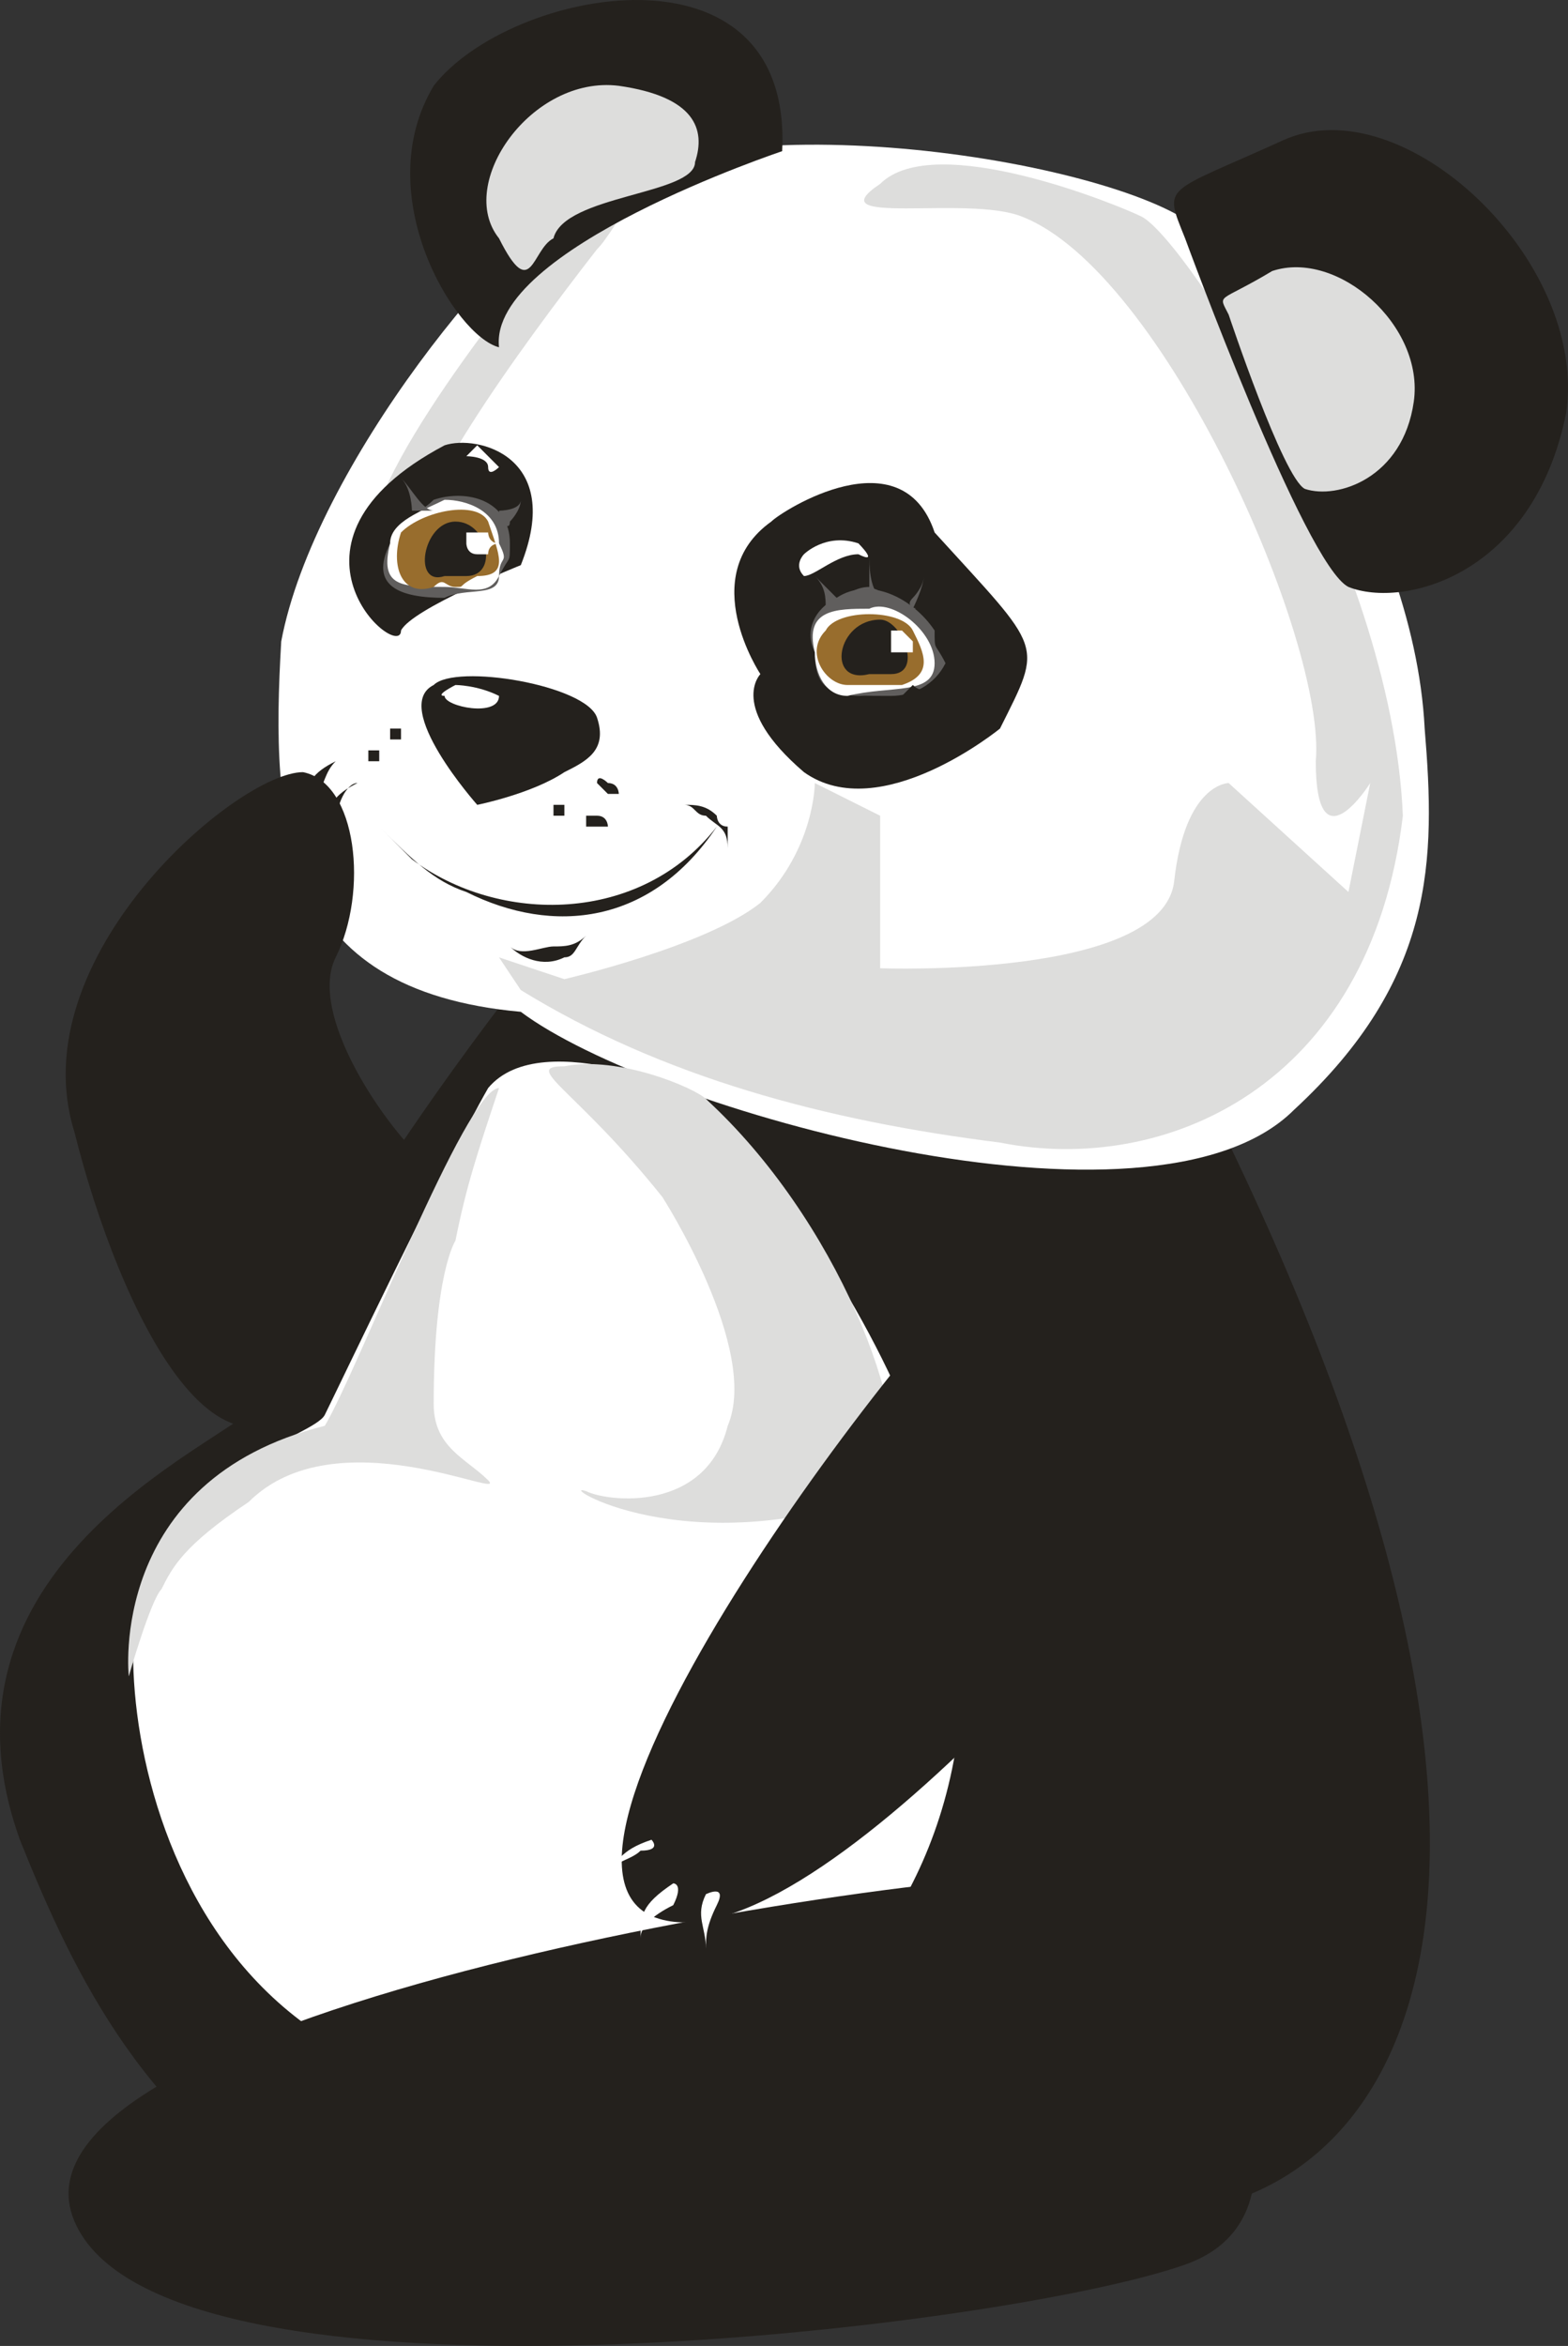 <?xml version="1.0" encoding="utf-8"?>
<!-- Generator: Adobe Illustrator 13.0.0, SVG Export Plug-In . SVG Version: 6.00 Build 14948)  -->
<svg version="1.2" baseProfile="tiny" id="Layer_1" xmlns="http://www.w3.org/2000/svg" xmlns:xlink="http://www.w3.org/1999/xlink"
	 x="0px" y="0px" width="104.954px" height="156.966px" viewBox="0 0 104.954 156.966" xml:space="preserve">
<rect x="0" y="0" width="104.954" height="156.966" fill="#333333" stroke="none"/>
<path fill="#24211D" d="M34.86,65.513c0,0-13.85,17.494-17.494,28.428c-2.915,2.916-22.596,10.934-16.035,29.156
	c7.289,18.223,19.68,40.819,78.722,24.783c16.036-2.916,25.512-26.241-0.729-77.265C73.493,58.953,34.86,59.682,34.86,65.513
	L34.86,65.513z"/>
<path fill="none" stroke="#FFFFFF" stroke-width="0" stroke-linecap="square" stroke-miterlimit="10" d="M34.86,65.513
	c0,0-13.85,17.494-17.494,28.428c-2.915,2.916-22.596,10.934-16.035,29.156c7.289,18.223,19.68,40.819,78.722,24.783
	c16.036-2.916,25.512-26.241-0.729-77.265C73.493,58.953,34.86,59.682,34.86,65.513L34.86,65.513z"/>
<path fill="#FFFFFF" d="M86.613,74.26c-9.476,9.476-43.006,0-51.753-6.56c-16.036-1.458-16.765-12.392-16.036-24.783
	c2.187-11.663,15.308-27.699,21.139-30.614c11.662-5.832,37.903-0.729,40.819,3.645C82.968,19.592,94.63,34.17,95.36,48.748
	C96.088,57.495,96.088,65.513,86.613,74.26L86.613,74.26z"/>
<path fill="none" stroke="#282421" stroke-width="0" stroke-linecap="square" stroke-miterlimit="10" d="M86.613,74.26
	c-9.476,9.476-43.006,0-51.753-6.56c-16.036-1.458-16.765-12.392-16.036-24.783c2.187-11.663,15.308-27.699,21.139-30.614
	c11.662-5.832,37.903-0.729,40.819,3.645C82.968,19.592,94.63,34.17,95.36,48.748C96.088,57.495,96.088,65.513,86.613,74.26
	L86.613,74.26z"/>
<path fill="#DDDDDC" d="M27.571,37.814c0,0.729,0,1.458-0.729,1.458c-0.729,0-1.458,0-2.188-0.729L27.571,37.814z M24.655,38.543
	c-1.457-5.103,8.019-16.765,13.121-23.325l2.187,1.458c-5.103,6.56-13.12,17.494-12.392,21.138L24.655,38.543z M37.776,15.218
	c0.729-1.458,1.458-2.187,2.187-2.916l2.187,1.458c-0.729,0.729-1.458,2.187-2.187,2.916L37.776,15.218z M39.962,12.303
	c0.729-0.729,1.458-1.458,1.458-1.458l1.458,2.187c0,0,0,0-0.729,0.729L39.962,12.303z M41.42,10.845l1.458,2.187l-0.729-1.458
	L41.42,10.845z M42.878,13.032L42.878,13.032l-1.458-2.187l0,0L42.878,13.032z M42.878,13.032c0,0.729-1.458,0.729-1.458,0
	c-0.729-0.729-0.729-1.458,0-2.187L42.878,13.032z"/>
<path fill="#24211D" d="M51.625,34.899c0.729-0.729,8.747-5.832,10.934,0.729c7.289,8.018,7.289,7.289,4.374,13.12
	c0,0-8.019,6.56-13.12,2.916c-5.103-4.373-2.916-6.56-2.916-6.56S46.523,38.543,51.625,34.899L51.625,34.899z"/>
<path fill="#24211D" d="M29.757,29.796c2.187-0.729,8.019,0.729,5.103,8.018c0,0-7.289,2.916-8.018,4.374
	C26.842,44.375,17.366,36.356,29.757,29.796L29.757,29.796z"/>
<path fill="#24211D" d="M29.029,45.833c1.458-1.458,10.205,0,10.934,2.187c0.729,2.187-0.729,2.916-2.187,3.645
	c-2.187,1.458-5.832,2.187-5.832,2.187S26.113,47.291,29.029,45.833L29.029,45.833z"/>
<path fill="#FFFFFF" d="M56.727,44.375c0,0.729,1.458,1.458,2.187,0.729c0.729,0,1.458-0.729,0.729-2.187
	c0-0.729-0.729-0.729-2.187-0.729C56.727,42.917,55.999,43.646,56.727,44.375L56.727,44.375z"/>
<path fill="#FFFFFF" d="M29.757,36.356c0,0.729,0.729,1.458,0.729,0.729c0.729,0,0.729-0.729,0.729-0.729
	c0-0.729-0.729-1.458-1.458-0.729C29.757,35.628,29.029,36.356,29.757,36.356L29.757,36.356z"/>
<path fill="#DDDDDC" d="M68.39,14.489c9.476,3.645,20.409,28.428,19.681,36.446c0,7.289,3.645,1.458,3.645,1.458l-1.458,7.289
	l-8.019-7.289c0,0-2.915,0-3.645,6.56c-0.729,6.56-19.681,5.832-19.681,5.832V54.58l-4.373-2.187c0,0,0,4.374-3.645,8.019
	c-3.645,2.915-13.12,5.102-13.12,5.102l-4.374-1.457l1.458,2.187c9.476,5.831,20.409,8.747,32.072,10.204
	c10.934,2.188,24.783-3.645,26.97-21.867c-0.729-17.494-14.578-38.632-17.494-40.09c-1.458-0.729-13.85-5.831-17.494-2.187
	C54.541,15.218,64.746,13.032,68.39,14.489L68.39,14.489z"/>
<line fill="none" stroke="#24211D" stroke-width="0" stroke-linecap="square" stroke-miterlimit="10" x1="29.757" y1="26.152" x2="20.282" y2="24.694"/>
<line fill="none" stroke="#24211D" stroke-width="0" stroke-linecap="square" stroke-miterlimit="10" x1="33.402" y1="23.236" x2="26.842" y2="18.863"/>
<line fill="none" stroke="#24211D" stroke-width="0" stroke-linecap="square" stroke-miterlimit="10" x1="34.86" y1="20.321" x2="31.944" y2="19.592"/>
<line fill="none" stroke="#24211D" stroke-width="0" stroke-linecap="square" stroke-miterlimit="10" x1="36.318" y1="15.218" x2="27.571" y2="10.116"/>
<path fill="none" stroke="#24211D" stroke-width="0" stroke-linecap="square" stroke-miterlimit="10" d="M72.763,23.236
	c1.458-0.729,2.916-0.729,5.103-2.187c-1.458,1.458-2.187,2.916-3.645,4.373c1.458,0,3.645,0,5.103,0
	c-0.729,0.729-1.458,2.187-2.187,2.916c2.187-0.729,5.102,0,6.56,0c-1.458,0.729-2.187,2.187-3.645,2.916
	c3.645,0,7.289,1.458,10.205,3.645"/>
<path fill="none" stroke="#24211D" stroke-width="0" stroke-linecap="square" stroke-miterlimit="10" d="M88.071,58.953
	c0.729-1.458,2.187-1.458,3.645-0.729c-0.729,0-3.645,0-5.103,0c2.187,0.729,2.915,2.187,4.373,2.916
	c-0.729,0.729-2.187,0.729-2.915,1.458c0.729,0.729,1.457,1.458,1.457,2.915c-1.457-0.729-3.645,0-5.102-0.729
	c0.729,1.458,0.729,2.916,1.457,3.645"/>
<path fill="#24211D" d="M79.324,15.947c0,0,8.018,21.867,10.934,23.325c3.645,1.458,12.392-0.729,14.578-11.663
	c1.458-10.205-10.934-21.867-18.952-18.223C77.866,13.032,77.866,12.303,79.324,15.947L79.324,15.947z"/>
<path fill="#24211D" d="M52.354,10.116c0,0-19.681,6.56-18.952,13.12c-2.915-0.729-8.747-10.205-4.373-17.494
	C34.131-0.818,53.083-4.462,52.354,10.116L52.354,10.116z"/>
<path fill="#FFFFFF" d="M47.251,73.531c0,0-10.934-5.103-14.578-0.729c-2.916,5.103-10.205,20.41-10.934,21.867
	c-0.729,1.458-10.205,3.645-12.392,11.663c-2.187,8.747,2.916,40.09,36.445,32.801C56.727,137.675,80.782,112.893,47.251,73.531
	L47.251,73.531z"/>
<path fill="none" stroke="#24211D" stroke-width="0" stroke-linecap="square" stroke-miterlimit="10" d="M47.251,73.531
	c0,0-10.934-5.103-14.578-0.729c-2.916,5.103-10.205,20.41-10.934,21.867c-0.729,1.458-10.205,3.645-12.392,11.663
	c-2.187,8.747,2.916,40.09,36.445,32.801C56.727,137.675,80.782,112.893,47.251,73.531L47.251,73.531z"/>
<path fill="#DDDDDC" d="M44.335,80.091c0,0,6.561,10.205,4.374,15.308c-1.458,5.831-8.019,5.103-9.476,4.373
	c-2.188-0.729,6.56,5.103,20.409,0c1.458-5.103-3.645-18.223-12.392-26.24c-0.729-0.729-5.831-2.916-9.476-2.187
	C34.86,71.345,38.504,72.802,44.335,80.091L44.335,80.091z"/>
<path fill="none" stroke="#24211D" stroke-width="0" stroke-linecap="square" stroke-miterlimit="10" d="M10.077,116.537
	c0,0,12.392,16.035,25.513,10.934c13.12-5.103,24.782-10.934,26.969-14.578c2.188-4.374,0.729,12.391-0.729,13.12
	c-0.729,1.458-42.276,32.801-52.481-8.747"/>
<path fill="#24211D" d="M69.119,81.549c0,0,18.952,4.374,14.578,12.392c-4.373,8.018-29.885,38.632-40.09,34.259
	C34.131,123.826,61.101,88.109,69.119,81.549L69.119,81.549z"/>
<path fill="#24211D" d="M29.757,78.634c0,0-5.103,8.018-7.289,12.391C15.179,103.416,7.89,87.38,4.975,75.718
	C1.331,64.056,15.909,51.664,20.282,51.664c3.645,0.729,4.373,8.018,2.187,12.392C20.282,68.429,27.571,77.904,29.757,78.634
	L29.757,78.634z"/>
<path fill="#DDDDDC" d="M30.487,83.007c0,0-1.458,2.187-1.458,10.934c0,2.916,2.187,3.645,3.645,5.103s-10.205-4.374-16.036,1.458
	c-4.373,2.915-5.103,4.373-5.831,5.831c-0.729,0.729-2.187,5.831-2.187,5.831s-1.458-13.12,13.12-16.765
	c2.187-3.645,9.476-22.597,11.662-22.597C31.944,77.176,31.215,79.362,30.487,83.007L30.487,83.007z"/>
<path fill="#24211D" d="M75.679,125.283c0,0,16.036,21.867,3.645,26.241c-12.392,4.373-68.518,10.934-74.349-2.916
	C-0.857,134.76,61.101,124.555,75.679,125.283L75.679,125.283z"/>
<path fill-rule="evenodd" fill="#FFFFFF" d="M33.402,31.254c-0.729-0.729-1.458-1.458-1.458-1.458l-0.729,0.729
	c0,0,1.458,0,1.458,0.729S33.402,31.254,33.402,31.254L33.402,31.254z"/>
<path fill-rule="evenodd" fill="#605E5D" d="M57.457,46.562c1.457,0,3.645-1.458,3.645-2.916c0.729-2.187-0.729-3.645-2.916-4.374
	c-1.458,0-2.916,1.458-3.645,3.645C54.541,44.375,55.269,46.562,57.457,46.562L57.457,46.562z"/>
<path fill="none" stroke="#24211D" stroke-width="0" stroke-linecap="square" stroke-miterlimit="10" d="M57.457,46.562
	c1.457,0,3.645-1.458,3.645-2.916c0.729-2.187-0.729-3.645-2.916-4.374c-1.458,0-2.916,1.458-3.645,3.645
	C54.541,44.375,55.269,46.562,57.457,46.562L57.457,46.562z"/>
<path fill-rule="evenodd" fill="#FFFFFF" d="M57.457,45.833c1.457,0.729,2.915-0.729,2.915-2.187
	c0.729-1.458-0.729-2.916-2.187-3.645c-1.458,0-2.916,1.458-2.916,2.916C55.269,44.375,55.999,45.833,57.457,45.833L57.457,45.833z"
	/>
<path fill-rule="evenodd" fill="#73635B" d="M57.457,45.833c0.729,0,1.457,0,2.187,0c0-0.729,0.729-0.729,0.729-1.458
	c0-1.458-0.729-2.187-2.187-2.187c-0.729,0-2.187,0.729-2.187,1.458c0,0.729,0,1.458,0.729,2.187
	C57.457,45.833,57.457,45.833,57.457,45.833L57.457,45.833z"/>
<path fill-rule="evenodd" fill="#24211D" d="M57.457,45.833c0.729,0,1.457-0.729,2.187-1.458c0-0.729-0.729-1.458-1.458-1.458
	s-1.458,0-2.187,1.458C55.999,45.104,56.727,45.833,57.457,45.833L57.457,45.833z"/>
<path fill="none" stroke="#24211D" stroke-width="0" stroke-linecap="square" stroke-miterlimit="10" d="M57.457,45.833
	c0.729,0,1.457-0.729,2.187-1.458c0-0.729-0.729-1.458-1.458-1.458s-1.458,0-2.187,1.458C55.999,45.104,56.727,45.833,57.457,45.833
	L57.457,45.833z"/>
<path fill-rule="evenodd" fill="#FFFFFF" d="M56.727,43.646c0,0.729,0.729,0,0.729,0c0-0.729,0-0.729-0.729-0.729h-0.729
	C55.999,43.646,55.999,43.646,56.727,43.646L56.727,43.646z"/>
<path fill-rule="evenodd" fill="#828180" d="M29.757,39.272c1.458,0.729,2.916-0.729,2.916-2.187
	c0.729-1.458-0.729-2.916-2.187-3.645c-1.458,0-2.916,1.458-3.645,2.916C26.842,37.814,27.571,39.272,29.757,39.272L29.757,39.272z"
	/>
<path fill-rule="evenodd" fill="#FFFFFF" d="M57.457,36.356c-2.188-0.729-3.645,0.729-3.645,0.729s-0.729,0.729,0,1.458
	c0.729,0,2.187-1.458,3.645-1.458C58.914,37.814,57.457,36.356,57.457,36.356L57.457,36.356z"/>
<path fill-rule="evenodd" fill="#FFFFFF" d="M29.757,39.272c1.458,0.729,2.916-0.729,2.916-2.187c0-1.458-0.729-2.916-2.187-2.916
	c-1.458,0-2.916,0.729-2.916,2.187C26.842,37.814,28.299,39.272,29.757,39.272L29.757,39.272z"/>
<path fill-rule="evenodd" fill="#73635B" d="M29.757,39.272c0.729,0.729,1.458,0,2.187,0c0-0.729,0-0.729,0-1.458
	s-0.729-2.187-1.457-2.187c-1.458,0-2.188,0.729-2.188,1.458c-0.729,0.729,0,1.458,0,2.187
	C29.029,39.272,29.029,39.272,29.757,39.272L29.757,39.272z"/>
<path fill-rule="evenodd" fill="#24211D" d="M29.757,39.272c0.729,0,1.458-0.729,2.187-1.458c0-0.729-0.729-1.458-1.457-1.458
	c-0.729,0-2.188,0.729-2.188,1.458S29.029,39.272,29.757,39.272L29.757,39.272z"/>
<path fill-rule="evenodd" fill="#FFFFFF" d="M28.299,37.814c0.729,0,0.729-0.729,0.729-0.729v-0.729c-0.729,0-0.729,0-0.729,0.729
	V37.814L28.299,37.814z"/>
<path fill-rule="evenodd" fill="#24211D" d="M37.776,53.851L37.776,53.851L37.776,53.851c-0.729,0-0.729,0-0.729,0l0,0
	c0,0.729,0,0.729,0,0.729h0.729C37.776,54.58,37.776,54.58,37.776,53.851L37.776,53.851L37.776,53.851z"/>
<path fill="none" stroke="#24211D" stroke-width="0" stroke-linecap="square" stroke-miterlimit="10" d="M37.776,53.851
	L37.776,53.851L37.776,53.851c-0.729,0-0.729,0-0.729,0l0,0c0,0.729,0,0.729,0,0.729h0.729C37.776,54.58,37.776,54.58,37.776,53.851
	L37.776,53.851L37.776,53.851z"/>
<path fill-rule="evenodd" fill="#24211D" d="M40.691,55.308c0,0,0-0.729-0.729-0.729l0,0h-0.729c0,0.729,0,0.729,0,0.729h0.729l0,0
	H40.691L40.691,55.308L40.691,55.308z"/>
<path fill="none" stroke="#24211D" stroke-width="0" stroke-linecap="square" stroke-miterlimit="10" d="M40.691,55.308
	c0,0,0-0.729-0.729-0.729l0,0h-0.729c0,0.729,0,0.729,0,0.729h0.729l0,0H40.691L40.691,55.308L40.691,55.308z"/>
<path fill-rule="evenodd" fill="#24211D" d="M41.42,53.122c0,0,0-0.729-0.729-0.729l0,0c0,0-0.729-0.729-0.729,0l0,0l0,0
	c0.729,0.729,0.729,0.729,0.729,0.729l0,0C41.42,53.122,41.42,53.122,41.42,53.122L41.42,53.122z"/>
<path fill="none" stroke="#24211D" stroke-width="0" stroke-linecap="square" stroke-miterlimit="10" d="M41.42,53.122
	c0,0,0-0.729-0.729-0.729l0,0c0,0-0.729-0.729-0.729,0l0,0l0,0c0.729,0.729,0.729,0.729,0.729,0.729l0,0
	C41.42,53.122,41.42,53.122,41.42,53.122L41.42,53.122z"/>
<line fill="none" stroke="#24211D" stroke-width="0" stroke-linecap="square" stroke-miterlimit="10" x1="33.402" y1="58.224" x2="31.944" y2="53.122"/>
<path fill-rule="evenodd" fill="#24211D" d="M26.842,49.477L26.842,49.477L26.842,49.477v-0.729c-0.729,0-0.729,0-0.729,0
	c0,0.729,0,0.729,0,0.729l0,0C26.113,49.477,26.113,49.477,26.842,49.477C26.842,50.206,26.842,50.206,26.842,49.477L26.842,49.477z
	"/>
<path fill="none" stroke="#24211D" stroke-width="0" stroke-linecap="square" stroke-miterlimit="10" d="M26.842,49.477
	L26.842,49.477L26.842,49.477v-0.729c-0.729,0-0.729,0-0.729,0c0,0.729,0,0.729,0,0.729l0,0
	C26.113,49.477,26.113,49.477,26.842,49.477C26.842,50.206,26.842,50.206,26.842,49.477L26.842,49.477z"/>
<path fill-rule="evenodd" fill="#24211D" d="M25.384,50.935L25.384,50.935c0,0,0,0,0-0.729h-0.729l0,0l0,0v0.729l0,0
	C24.655,50.935,24.655,50.935,25.384,50.935L25.384,50.935z"/>
<path fill="none" stroke="#24211D" stroke-width="0" stroke-linecap="square" stroke-miterlimit="10" d="M25.384,50.935
	L25.384,50.935c0,0,0,0,0-0.729h-0.729l0,0l0,0v0.729l0,0C24.655,50.935,24.655,50.935,25.384,50.935L25.384,50.935z"/>
<path fill-rule="evenodd" fill="#24211D" d="M27.571,52.393L27.571,52.393L27.571,52.393v-0.729l0,0l0,0
	C27.571,52.393,27.571,52.393,27.571,52.393L27.571,52.393L27.571,52.393L27.571,52.393z"/>
<path fill="none" stroke="#24211D" stroke-width="0" stroke-linecap="square" stroke-miterlimit="10" d="M27.571,52.393
	L27.571,52.393L27.571,52.393v-0.729l0,0l0,0C27.571,52.393,27.571,52.393,27.571,52.393L27.571,52.393L27.571,52.393L27.571,52.393
	z"/>
<path fill-rule="evenodd" fill="#FFFFFF" d="M33.402,46.562c-1.458-0.729-2.915-0.729-2.915-0.729s-1.458,0.729-0.729,0.729
	C29.757,47.291,33.402,48.019,33.402,46.562L33.402,46.562z"/>
<path fill="#DDDDDC" d="M82.239,21.05c0,0,3.645,10.934,5.103,11.662c2.187,0.729,6.561-0.729,7.289-5.831
	c0.729-5.103-5.103-10.205-9.476-8.747C81.51,20.321,81.51,19.592,82.239,21.05L82.239,21.05z"/>
<path fill="#DDDDDC" d="M37.046,15.947c0.729-2.916,9.477-2.916,9.477-5.103c0.729-2.187,0-4.374-5.103-5.102
	c-5.831-0.729-10.934,6.56-8.019,10.205C35.589,20.321,35.589,16.676,37.046,15.947L37.046,15.947z"/>
<path fill-rule="evenodd" fill="#605E5D" d="M62.558,42.188c-1.457-2.187-4.373-3.645-6.56-2.187
	c-1.458,0.729-2.187,2.187-1.458,3.645c0,2.916,1.458,2.916,5.103,2.916c1.458,0,2.915-0.729,3.645-2.187
	C62.558,42.917,62.558,43.646,62.558,42.188L62.558,42.188z"/>
<path fill-rule="evenodd" fill="#FFFFFF" d="M58.185,40.73c-2.187,0-4.373,0-3.645,2.916c0,1.458,0.729,2.916,2.187,2.916
	c2.916-0.729,5.831,0,5.831-2.187C62.558,42.188,59.643,40.001,58.185,40.73L58.185,40.73z"/>
<path fill-rule="evenodd" fill="#605E5D" d="M61.83,38.543c0,0.729-0.729,1.458-0.729,1.458c-0.729,0.729,0.729,0.729,0,0.729
	C61.101,40.73,61.83,39.272,61.83,38.543L61.83,38.543z"/>
<path fill-rule="evenodd" fill="#605E5D" d="M58.185,37.085c0,0.729,0,2.187,0,2.187c0,0.729,0.729,0.729,0.729,0.729
	C58.185,39.272,58.185,37.814,58.185,37.085L58.185,37.085z"/>
<path fill-rule="evenodd" fill="#605E5D" d="M54.541,38.543c0.729,0.729,0.729,1.458,0.729,2.187c0.729,0,1.458-0.729,0.729-0.729
	C55.999,40.001,55.269,39.272,54.541,38.543L54.541,38.543z"/>
<path fill-rule="evenodd" fill="#986D2D" d="M60.372,45.833c2.187-0.729,1.458-2.187,0.729-3.645c-0.729-1.458-5.103-1.458-5.832,0
	c-1.457,1.458,0,3.645,1.458,3.645c0.729,0,1.458,0,2.187,0C59.643,45.833,60.372,45.833,60.372,45.833L60.372,45.833z"/>
<path fill-rule="evenodd" fill="#24211D" d="M58.914,41.459c-2.915,0-3.645,4.374-0.729,3.645c0.729,0,0.729,0,1.458,0
	C61.83,45.104,60.372,41.459,58.914,41.459L58.914,41.459z"/>
<path fill-rule="evenodd" fill="#FFFFFF" d="M60.372,42.188c-0.729,0-0.729,0-0.729,0c0,0.729,0,0.729,0,0.729v0.729h0.729h0.729
	v-0.729C61.101,42.917,61.101,42.917,60.372,42.188L60.372,42.188L60.372,42.188z"/>
<path fill-rule="evenodd" fill="#24211D" d="M65.474,48.019c-0.729-0.729-1.458-1.458-2.916-1.458c-0.729,0-1.457,0-2.187,0
	l0.729-0.729c0.729,0.729,1.457,0,2.187,0.729c0,0,0.729,0,1.458,0.729C64.746,47.291,64.746,48.019,65.474,48.019L65.474,48.019z"
	/>
<path fill-rule="evenodd" fill="#605E5D" d="M34.131,36.356c0-2.916-2.916-3.645-5.103-2.916c-0.729,0.729-2.187,1.458-2.916,2.916
	c-1.458,2.916,0.729,3.645,3.645,3.645c1.458-0.729,3.645,0,3.645-1.458C34.131,37.085,34.131,37.814,34.131,36.356L34.131,36.356z"
	/>
<path fill-rule="evenodd" fill="#FFFFFF" d="M33.402,36.356c0-2.187-2.187-2.916-3.645-2.916c-1.458,0.729-3.645,1.458-3.645,2.916
	c-0.729,2.916,0.729,2.916,3.645,2.916c1.458,0,2.916,0.729,3.645-0.729C33.402,37.085,34.131,37.814,33.402,36.356L33.402,36.356z"
	/>
<path fill-rule="evenodd" fill="#986D2D" d="M31.944,38.543c2.188,0,1.458-1.458,0.729-3.645c-0.729-1.458-4.374-0.729-5.831,0.729
	c-0.729,2.187,0,4.373,2.187,3.645c0.729-0.729,0.729,0,1.458,0C31.215,39.272,30.487,39.272,31.944,38.543L31.944,38.543z"/>
<path fill-rule="evenodd" fill="#24211D" d="M30.487,34.899c-2.188,0-2.916,4.374-0.729,3.645c0.729,0,1.458,0,1.458,0
	C33.402,38.543,32.673,34.899,30.487,34.899L30.487,34.899z"/>
<path fill-rule="evenodd" fill="#605E5D" d="M26.842,31.983c0.729,0.729,0.729,2.187,0.729,2.187c0.729,0,1.458,0,1.458,0
	C28.299,34.17,27.571,32.712,26.842,31.983L26.842,31.983z"/>
<path fill-rule="evenodd" fill="#605E5D" d="M31.215,31.254c0,0.729,0,1.458,0,2.187c0,0,0.729,0,0,0
	C31.215,33.441,31.215,31.983,31.215,31.254L31.215,31.254z"/>
<path fill-rule="evenodd" fill="#605E5D" d="M34.86,33.441c0,0.729-1.458,0.729-1.458,0.729c0,0.729,0.729,1.458,0.729,0.729
	C34.131,34.899,34.86,34.17,34.86,33.441L34.86,33.441z"/>
<path fill-rule="evenodd" fill="#FFFFFF" d="M31.944,35.628h-0.729c0,0,0,0,0,0.729c0,0,0,0.729,0.729,0.729c0,0,0,0,0.729,0l0,0
	c0-0.729,0.729-0.729,0.729-0.729c-0.729,0-0.729-0.729-0.729-0.729S32.673,35.628,31.944,35.628L31.944,35.628z"/>
<path fill-rule="evenodd" fill="#24211D" d="M48.709,56.766c0-1.458-0.729-1.458-1.458-2.187c-0.729,0-0.729-0.729-1.458-0.729l0,0
	c0.729,0,1.458,0,2.187,0.729c0,0,0,0.729,0.729,0.729C48.709,56.037,48.709,56.037,48.709,56.766L48.709,56.766z"/>
<path fill="none" stroke="#24211D" stroke-width="0" stroke-linecap="square" stroke-miterlimit="10" d="M48.709,56.766
	c0-1.458-0.729-1.458-1.458-2.187c-0.729,0-0.729-0.729-1.458-0.729l0,0c0.729,0,1.458,0,2.187,0.729c0,0,0,0.729,0.729,0.729
	C48.709,56.037,48.709,56.037,48.709,56.766L48.709,56.766z"/>
<path fill-rule="evenodd" fill="#24211D" d="M34.131,63.326c0.729,0.729,2.187,0,2.915,0c0.729,0,1.458,0,2.188-0.729l0,0
	c-0.729,0.729-0.729,1.458-1.458,1.458C36.318,64.784,34.86,64.056,34.131,63.326L34.131,63.326z"/>
<path fill="none" stroke="#24211D" stroke-width="0" stroke-linecap="square" stroke-miterlimit="10" d="M34.131,63.326
	c0.729,0.729,2.187,0,2.915,0c0.729,0,1.458,0,2.188-0.729l0,0c-0.729,0.729-0.729,1.458-1.458,1.458
	C36.318,64.784,34.86,64.056,34.131,63.326L34.131,63.326z"/>
<path fill-rule="evenodd" fill="#24211D" d="M27.571,57.495c-0.729-0.729-1.458-1.458-2.187-2.187
	c2.187,2.187,3.645,3.645,5.831,4.374c5.831,2.916,12.392,2.187,16.765-4.374C42.878,61.868,33.402,61.868,27.571,57.495
	L27.571,57.495z"/>
<path fill="none" stroke="#24211D" stroke-width="0" stroke-linecap="square" stroke-miterlimit="10" d="M27.571,57.495
	c-0.729-0.729-1.458-1.458-2.187-2.187c2.187,2.187,3.645,3.645,5.831,4.374c5.831,2.916,12.392,2.187,16.765-4.374
	C42.878,61.868,33.402,61.868,27.571,57.495L27.571,57.495z"/>
<path fill-rule="evenodd" fill="#FFFFFF" d="M43.607,123.097c-2.187,0.729-2.187,1.458-3.645,2.916
	c0.729-1.458,2.187-1.458,2.916-2.187C44.335,123.826,43.607,123.097,43.607,123.097L43.607,123.097z"/>
<path fill-rule="evenodd" fill="#FFFFFF" d="M45.065,126.013c-2.187,1.458-2.187,2.187-2.187,3.645c0-0.729,0.729-1.458,2.187-2.187
	C45.793,126.013,45.065,126.013,45.065,126.013L45.065,126.013z"/>
<path fill-rule="evenodd" fill="#FFFFFF" d="M47.251,126.741c-0.729,1.458,0,2.187,0,3.645c0-0.729,0-1.458,0.729-2.915
	C48.709,126.013,47.251,126.741,47.251,126.741L47.251,126.741z"/>
<path fill-rule="evenodd" fill="#24211D" d="M20.282,54.58c0-2.187,0.729-2.916,2.187-3.645c-0.729,0.729-0.729,1.458-1.458,2.916
	C21.01,55.308,20.282,54.58,20.282,54.58L20.282,54.58z"/>
<path fill-rule="evenodd" fill="#24211D" d="M21.74,56.037c0-2.187,0.729-2.916,2.187-3.645c-0.729,0-1.458,1.458-1.458,2.916
	C22.468,56.766,21.74,56.037,21.74,56.037L21.74,56.037z"/>
</svg>
